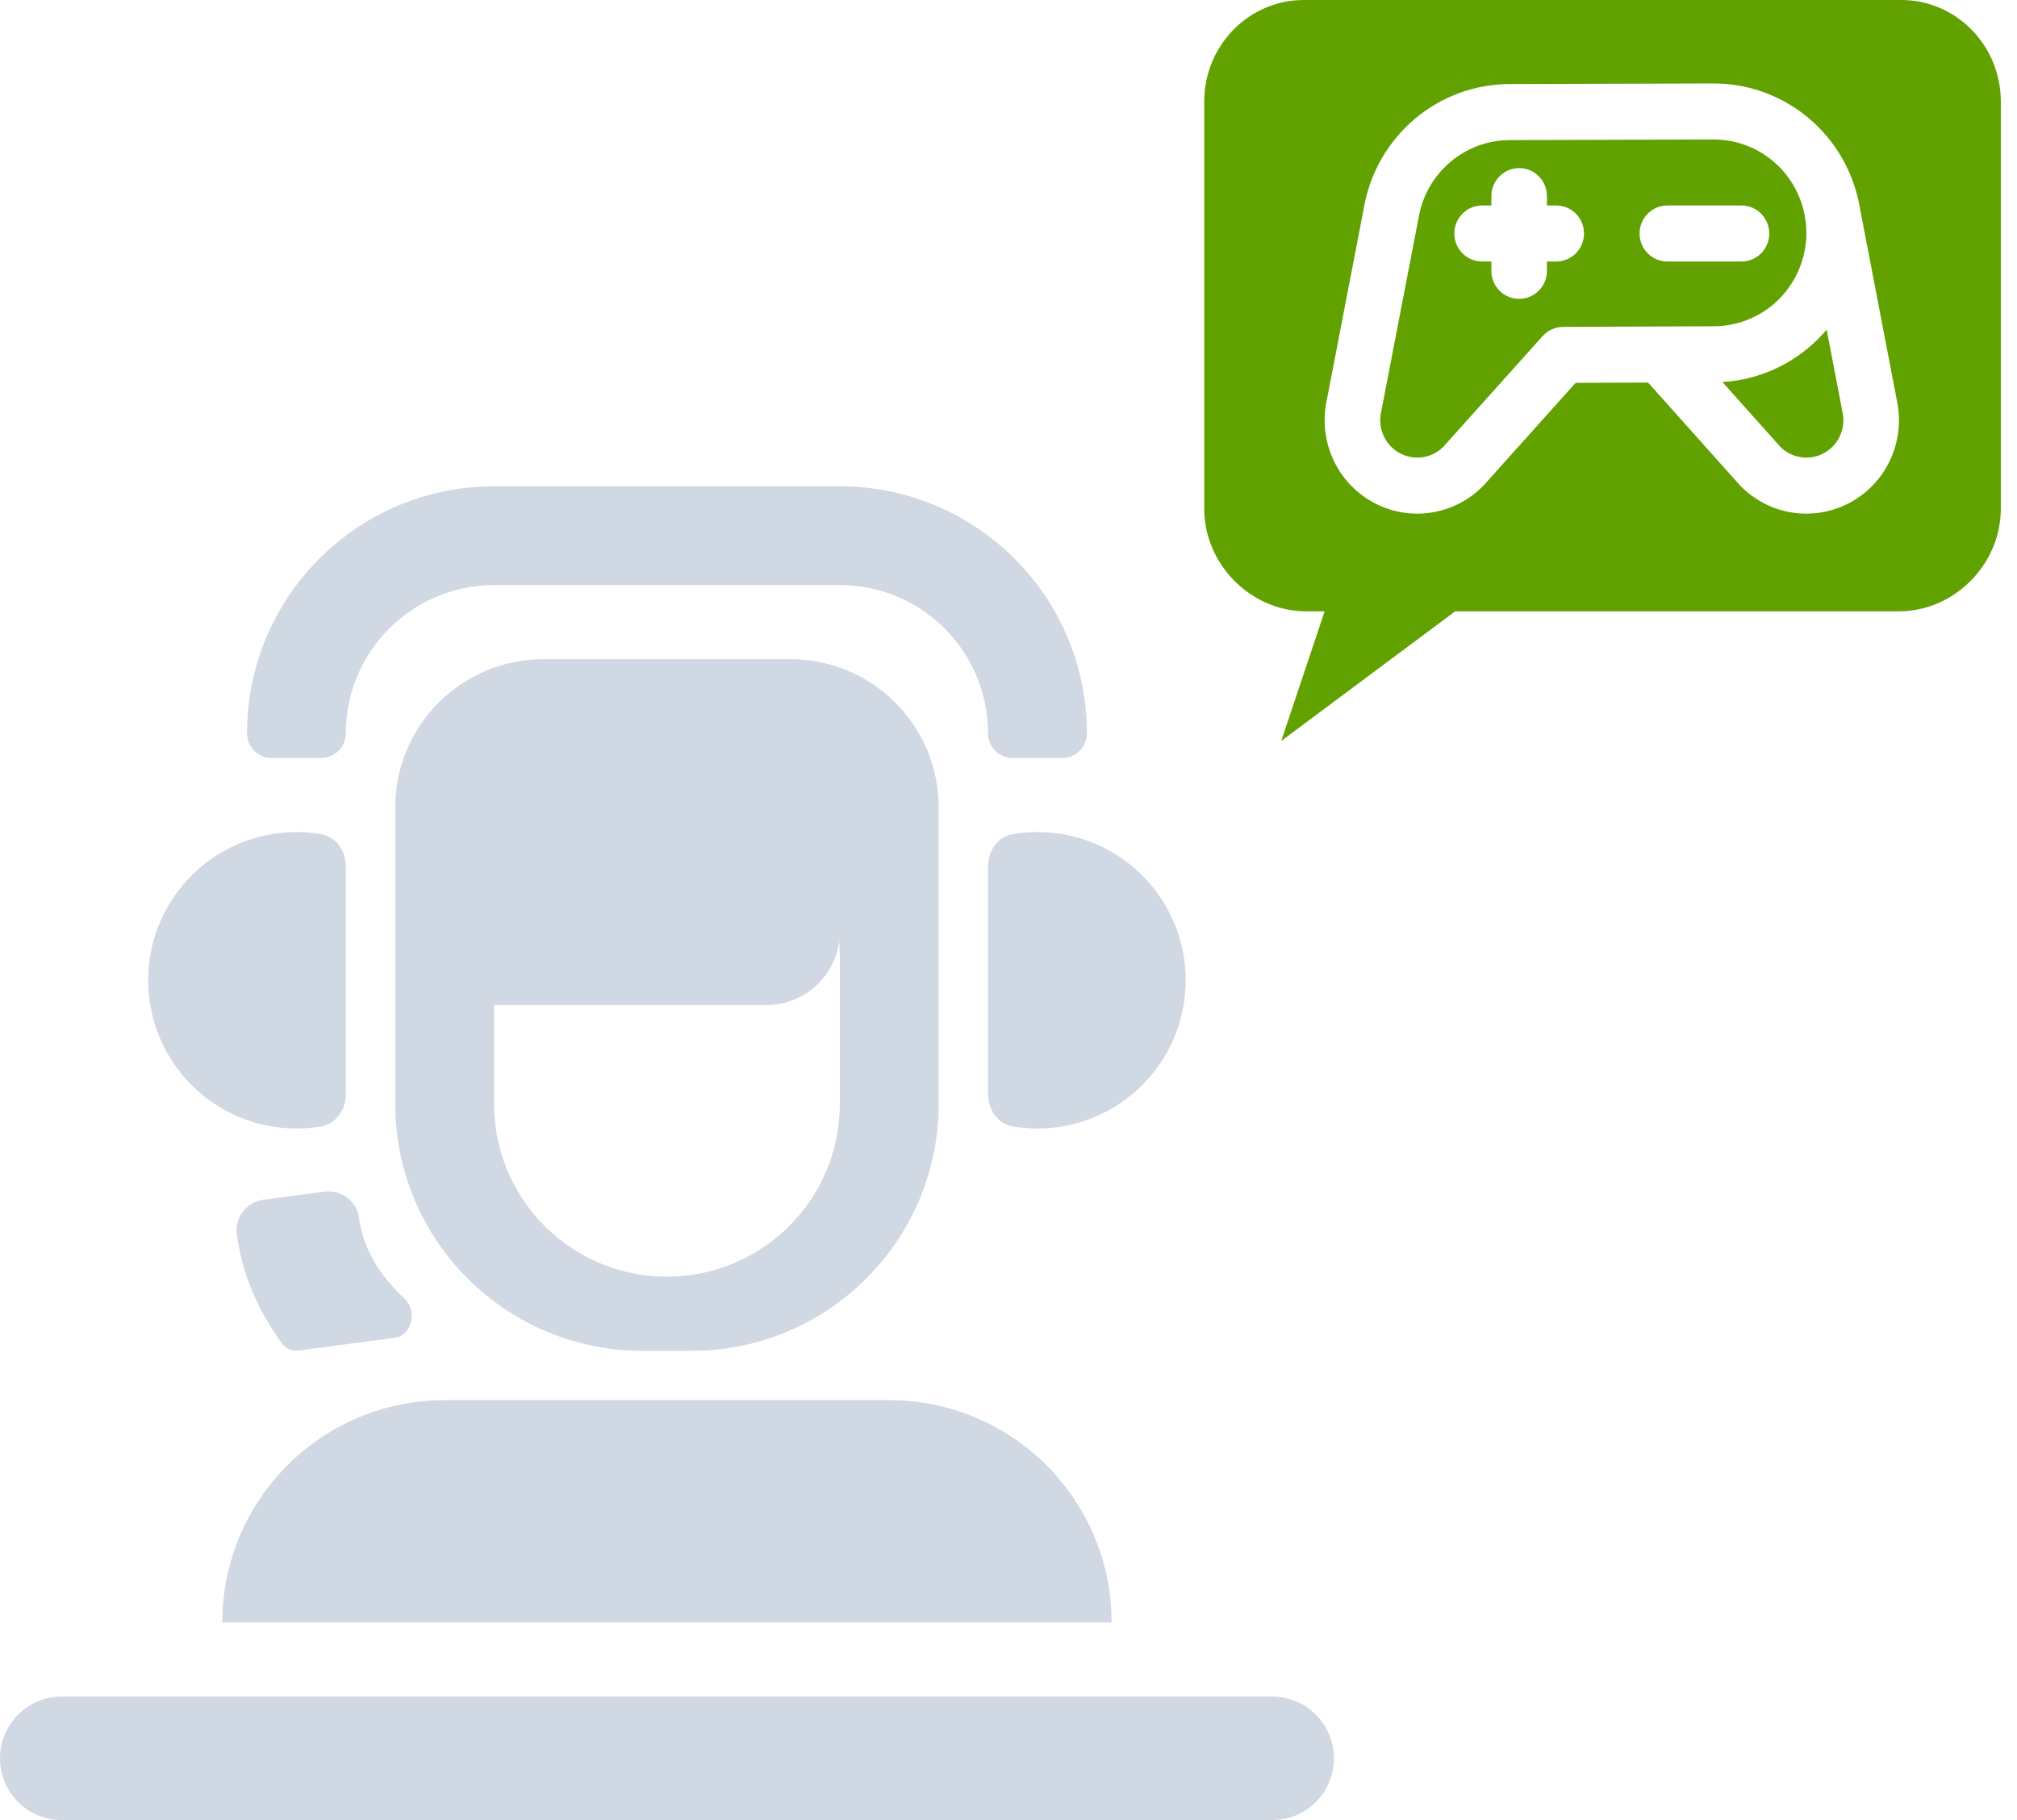 <svg width="82" height="74" viewBox="0 0 82 74" fill="none" xmlns="http://www.w3.org/2000/svg">
<path d="M0 71.49C0 70.103 1.124 68.979 2.511 68.979H51.718C53.105 68.979 54.229 70.103 54.229 71.49C54.229 72.876 53.105 74 51.718 74H2.511C1.124 74 0 72.876 0 71.49Z" fill="#CFD8E3"/>
<path d="M18.076 56.928C13.085 56.928 9.038 60.974 9.038 65.966H45.191C45.191 60.974 41.144 56.928 36.153 56.928H18.076Z" fill="#CFD8E3"/>
<path fill-rule="evenodd" clip-rule="evenodd" d="M22.093 26.801C18.765 26.801 16.068 29.499 16.068 32.826V44.877C16.068 50.423 20.564 54.92 26.11 54.92H28.119C33.665 54.92 38.161 50.423 38.161 44.877V32.826C38.161 29.499 35.463 26.801 32.136 26.801H22.093ZM26.11 32.826C22.782 32.826 20.085 35.524 20.085 38.852V44.877C20.085 48.76 23.232 51.907 27.114 51.907C30.997 51.907 34.144 48.76 34.144 44.877V38.852C34.144 35.524 31.446 32.826 28.119 32.826H26.11Z" fill="#CFD8E3"/>
<path d="M14.059 35.228C14.059 34.596 13.663 34.014 13.04 33.911C12.718 33.858 12.388 33.831 12.051 33.831C8.723 33.831 6.025 36.528 6.025 39.856C6.025 43.184 8.723 45.881 12.051 45.881C12.388 45.881 12.718 45.854 13.04 45.801C13.663 45.698 14.059 45.116 14.059 44.484V35.228Z" fill="#CFD8E3"/>
<path d="M40.169 35.228C40.169 34.596 40.566 34.014 41.189 33.911C41.511 33.858 41.841 33.831 42.178 33.831C45.506 33.831 48.203 36.528 48.203 39.856C48.203 43.184 45.506 45.881 42.178 45.881C41.841 45.881 41.511 45.854 41.189 45.801C40.566 45.698 40.169 45.116 40.169 44.484V35.228Z" fill="#CFD8E3"/>
<path d="M10.042 29.814C10.042 24.267 14.539 19.771 20.085 19.771H34.144C39.69 19.771 44.187 24.267 44.187 29.814C44.187 30.368 43.737 30.818 43.182 30.818H41.174C40.619 30.818 40.169 30.368 40.169 29.814C40.169 26.486 37.472 23.788 34.144 23.788H20.085C16.757 23.788 14.059 26.486 14.059 29.814C14.059 30.368 13.61 30.818 13.055 30.818H11.047C10.492 30.818 10.042 30.368 10.042 29.814Z" fill="#CFD8E3"/>
<path d="M16.046 54.392C16.755 54.298 16.975 53.287 16.449 52.802C15.452 51.882 14.762 50.776 14.597 49.529C14.506 48.843 13.877 48.36 13.191 48.451L10.707 48.779C10.021 48.869 9.538 49.499 9.629 50.185C9.844 51.812 10.501 53.305 11.471 54.626C11.626 54.837 11.887 54.941 12.147 54.907L16.046 54.392Z" fill="#CFD8E3"/>
<path d="M18.076 29.814H34.144V37.879C34.144 39.525 32.809 40.86 31.162 40.86H18.076V29.814Z" fill="#CFD8E3"/>
<path fill-rule="evenodd" clip-rule="evenodd" d="M57.672 8.853C57.676 8.834 57.679 8.815 57.682 8.796C57.842 7.932 58.295 7.15 58.964 6.584C59.642 6.01 60.499 5.696 61.385 5.696L61.388 5.696L69.671 5.671L69.672 5.671C70.671 5.671 71.628 6.071 72.334 6.783C72.882 7.336 73.244 8.043 73.378 8.803L73.38 8.814C73.418 9.029 73.437 9.247 73.437 9.468C73.437 10.475 73.04 11.441 72.334 12.153C71.627 12.865 70.669 13.265 69.671 13.265L69.666 13.265L63.549 13.29C63.231 13.291 62.928 13.427 62.715 13.665L58.667 18.177C58.443 18.396 58.157 18.54 57.848 18.587C57.531 18.637 57.207 18.583 56.923 18.433C56.639 18.284 56.409 18.048 56.268 17.758C56.127 17.471 56.08 17.146 56.134 16.831L57.672 8.853ZM62.89 7.974C62.89 7.345 62.385 6.835 61.761 6.835C61.137 6.835 60.631 7.345 60.631 7.974V8.354H60.254C59.63 8.354 59.124 8.864 59.124 9.493C59.124 10.122 59.63 10.632 60.254 10.632H60.631V11.011C60.631 11.641 61.137 12.151 61.761 12.151C62.385 12.151 62.89 11.641 62.89 11.011V10.632H63.267C63.891 10.632 64.397 10.122 64.397 9.493C64.397 8.864 63.891 8.354 63.267 8.354H62.89V7.974ZM67.786 8.354C67.162 8.354 66.656 8.864 66.656 9.493C66.656 10.122 67.162 10.632 67.786 10.632H70.799C71.423 10.632 71.928 10.122 71.928 9.493C71.928 8.864 71.423 8.354 70.799 8.354H67.786Z" fill="#61A200"/>
<path d="M73.931 13.764C74.047 13.648 74.157 13.527 74.262 13.403L74.92 16.831C74.974 17.146 74.927 17.471 74.786 17.758C74.645 18.048 74.415 18.284 74.131 18.433C73.847 18.583 73.523 18.637 73.206 18.587C72.898 18.54 72.612 18.396 72.388 18.178L70.025 15.533C71.494 15.446 72.885 14.819 73.931 13.764Z" fill="#61A200"/>
<path fill-rule="evenodd" clip-rule="evenodd" d="M53.005 0C50.769 0 48.957 1.851 48.957 4.135V20.676C48.957 22.96 50.863 24.855 53.099 24.855H53.852L52.088 30.127L59.159 24.855H77.201C79.437 24.855 81.343 22.96 81.343 20.676V4.135C81.343 1.851 79.531 0 77.295 0H53.005ZM69.671 3.393L61.384 3.417L61.383 3.417C59.967 3.418 58.596 3.921 57.511 4.839C56.426 5.757 55.696 7.031 55.45 8.437C55.449 8.445 55.447 8.453 55.446 8.461L53.913 16.407L53.91 16.427C53.771 17.222 53.887 18.041 54.241 18.766C54.595 19.49 55.169 20.081 55.88 20.454C56.59 20.827 57.4 20.962 58.191 20.839C58.983 20.716 59.715 20.342 60.282 19.771C60.295 19.758 60.308 19.744 60.321 19.73L64.056 15.566L67.003 15.554L70.732 19.728C70.745 19.743 70.758 19.757 70.772 19.771C71.339 20.342 72.071 20.716 72.862 20.839C73.654 20.962 74.464 20.827 75.174 20.454C75.885 20.081 76.459 19.49 76.813 18.766C77.167 18.041 77.283 17.222 77.144 16.427L77.141 16.408L75.603 8.405C75.389 7.188 74.81 6.058 73.931 5.172C72.801 4.033 71.269 3.393 69.671 3.393Z" fill="#61A200"/>
</svg>
